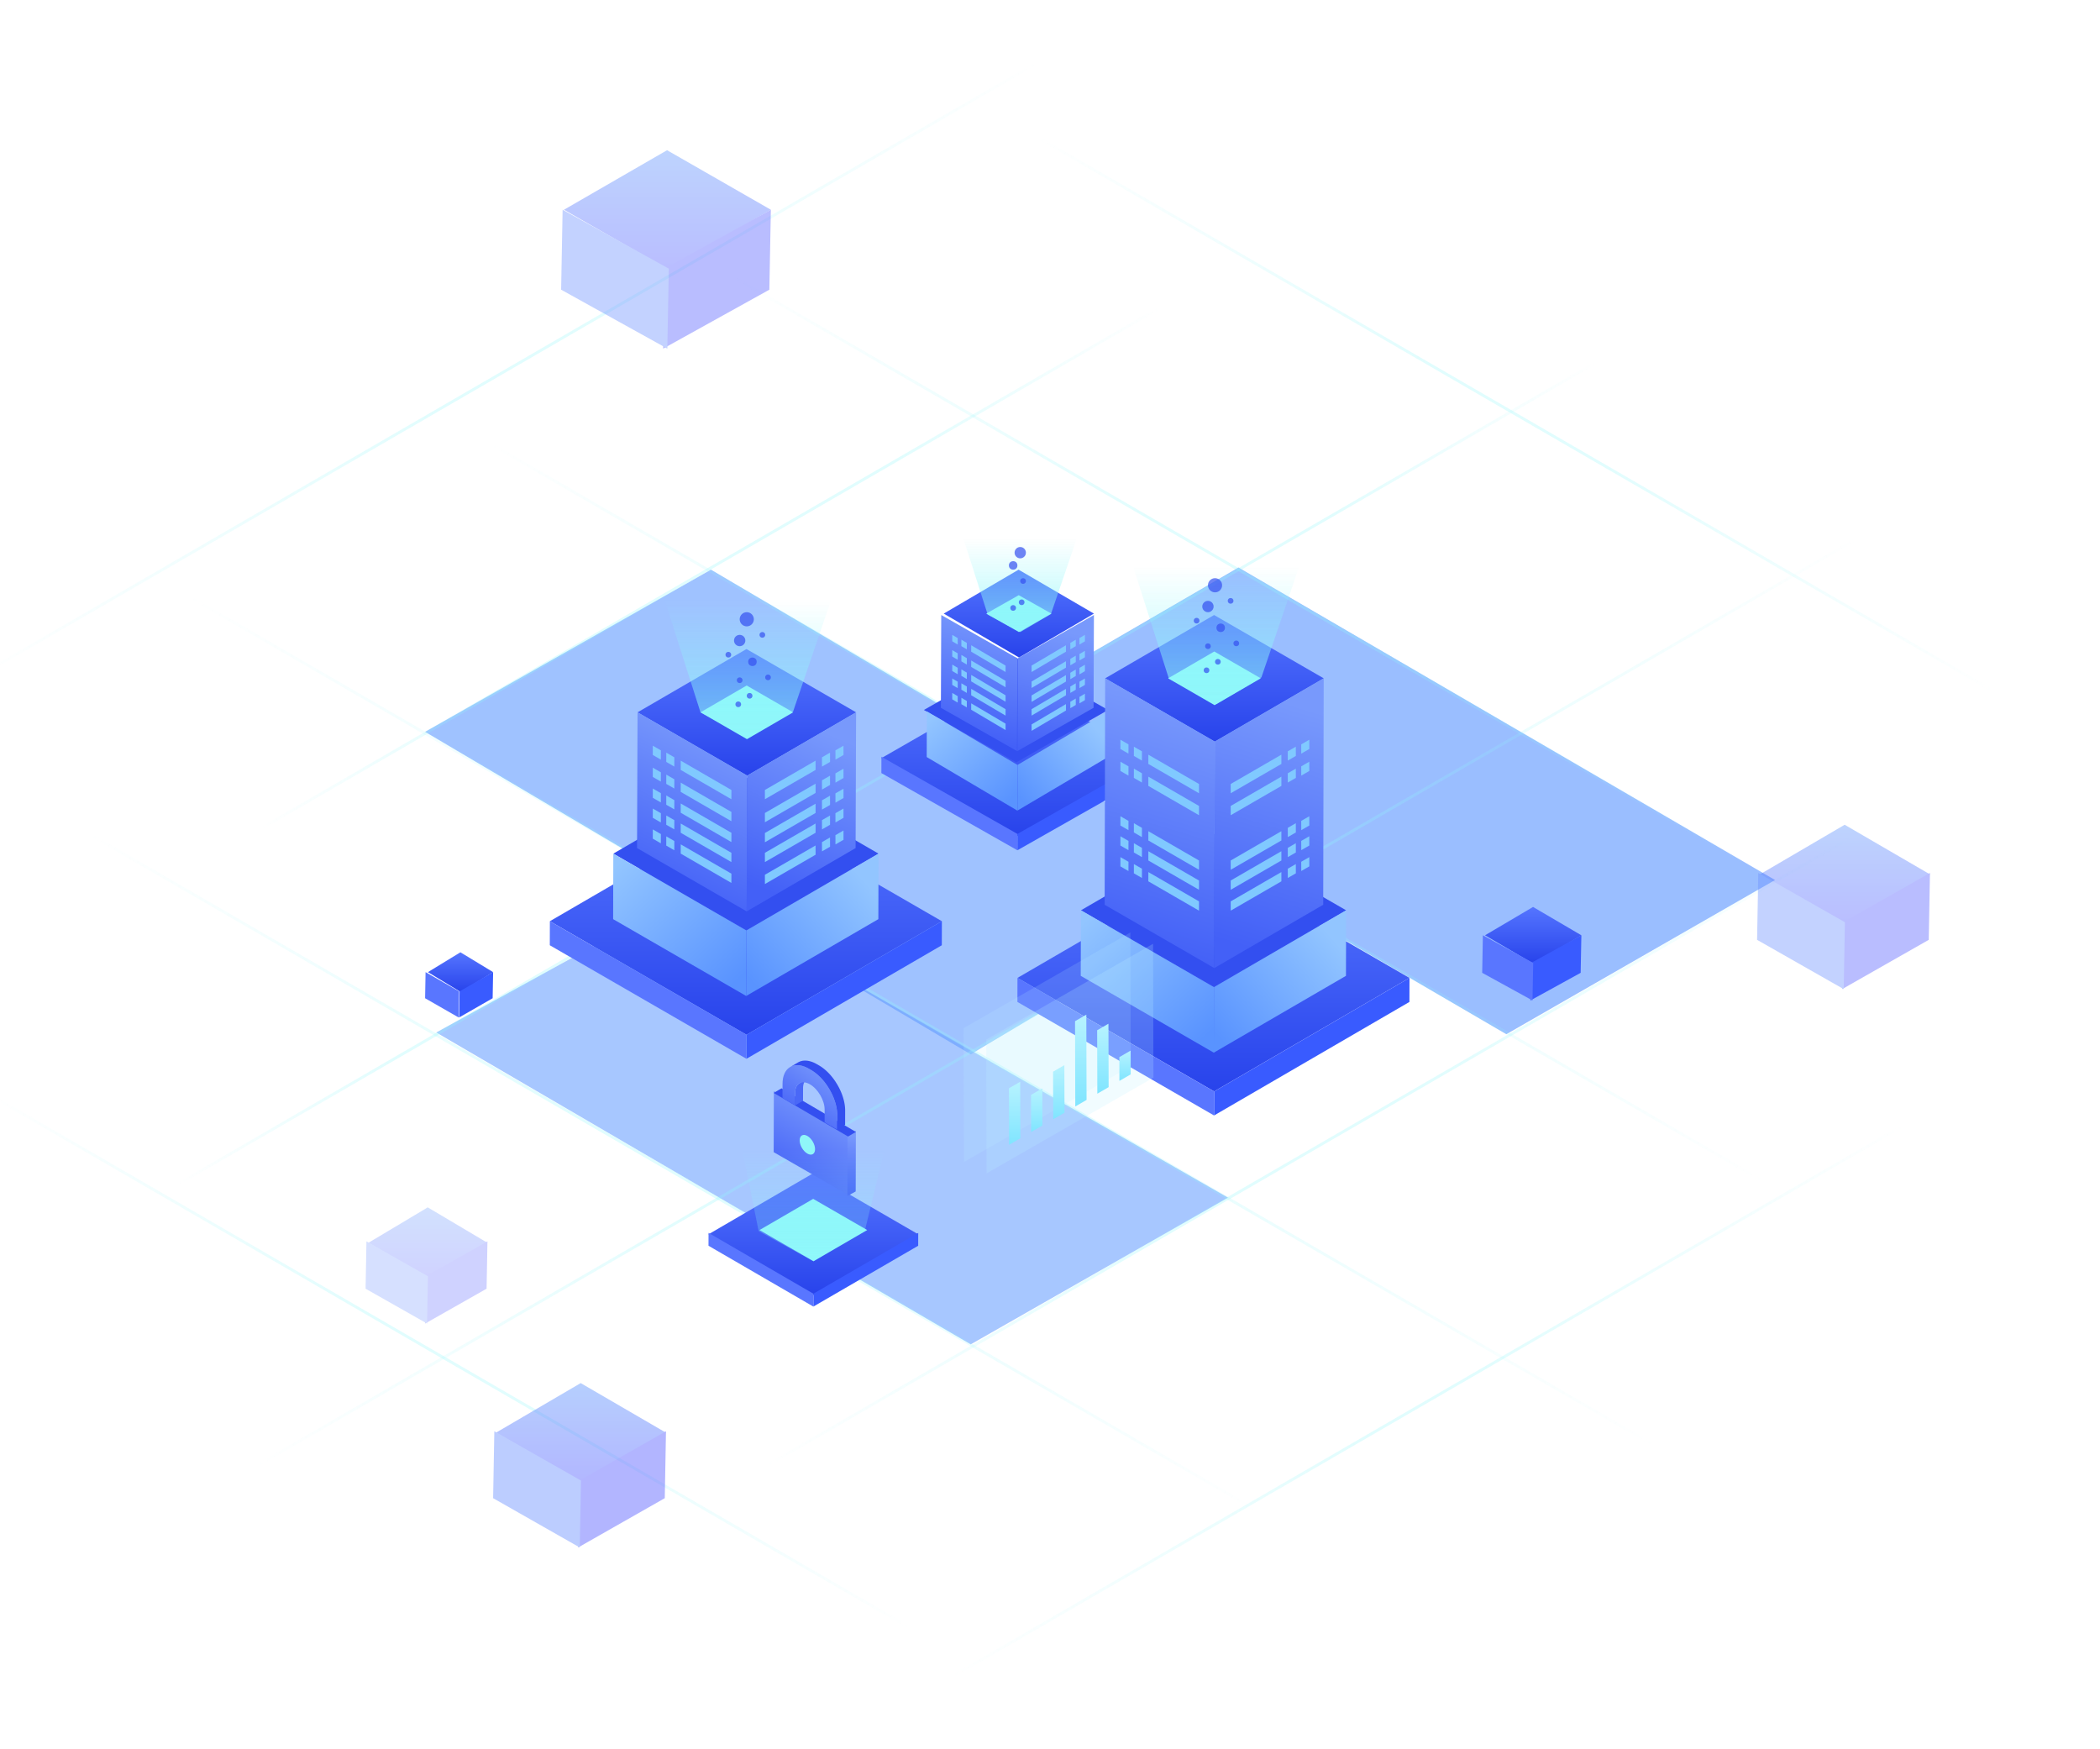 <svg xmlns="http://www.w3.org/2000/svg" width="741" height="617" viewBox="0 0 741 617">
    <defs>
        <linearGradient id="a" x1="-6.431%" x2="95.697%" y1="31.189%" y2="65.606%">
            <stop offset="0%" stop-color="#8FF7FA" stop-opacity="0"/>
            <stop offset="41.178%" stop-color="#8FF7FA"/>
            <stop offset="59.091%" stop-color="#8FF7FA"/>
            <stop offset="100%" stop-color="#8FF7FA" stop-opacity="0"/>
        </linearGradient>
        <linearGradient id="b" x1="3.352%" x2="84.582%" y1="36.166%" y2="63.52%">
            <stop offset="0%" stop-color="#8FF7FA" stop-opacity="0"/>
            <stop offset="41.178%" stop-color="#8FF7FA"/>
            <stop offset="59.091%" stop-color="#8FF7FA"/>
            <stop offset="100%" stop-color="#8FF7FA" stop-opacity="0"/>
        </linearGradient>
        <linearGradient id="c" x1="12.32%" x2="76.439%" y1="37.471%" y2="61.014%">
            <stop offset="0%" stop-color="#8FF7FA" stop-opacity="0"/>
            <stop offset="41.178%" stop-color="#8FF7FA"/>
            <stop offset="59.091%" stop-color="#8FF7FA"/>
            <stop offset="100%" stop-color="#8FF7FA" stop-opacity="0"/>
        </linearGradient>
        <linearGradient id="d" x1="0%" x2="88.767%" y1="33.218%" y2="64.066%">
            <stop offset="0%" stop-color="#8FF7FA" stop-opacity="0"/>
            <stop offset="34.249%" stop-color="#8FF7FA"/>
            <stop offset="59.091%" stop-color="#8FF7FA"/>
            <stop offset="100%" stop-color="#8FF7FA" stop-opacity="0"/>
        </linearGradient>
        <linearGradient id="e" x1="4.598%" x2="75.503%" y1="34.187%" y2="59.208%">
            <stop offset="0%" stop-color="#8FF7FA" stop-opacity="0"/>
            <stop offset="41.178%" stop-color="#8FF7FA"/>
            <stop offset="59.091%" stop-color="#8FF7FA"/>
            <stop offset="100%" stop-color="#8FF7FA" stop-opacity="0"/>
        </linearGradient>
        <linearGradient id="f" x1="16.963%" x2="83.465%" y1="39.546%" y2="62.491%">
            <stop offset="0%" stop-color="#8FF7FA" stop-opacity="0"/>
            <stop offset="41.178%" stop-color="#8FF7FA"/>
            <stop offset="59.091%" stop-color="#8FF7FA"/>
            <stop offset="100%" stop-color="#8FF7FA" stop-opacity="0"/>
        </linearGradient>
        <linearGradient id="g" x1="-10.529%" x2="101.279%" y1="30.485%" y2="68.009%">
            <stop offset="0%" stop-color="#8FF7FA" stop-opacity="0"/>
            <stop offset="33.176%" stop-color="#8FF7FA"/>
            <stop offset="72.474%" stop-color="#8FF7FA"/>
            <stop offset="100%" stop-color="#8FF7FA" stop-opacity="0"/>
        </linearGradient>
        <linearGradient id="h" x1="7.208%" x2="82.898%" y1="36.11%" y2="62.541%">
            <stop offset="0%" stop-color="#8FF7FA" stop-opacity="0"/>
            <stop offset="38.525%" stop-color="#8FF7FA"/>
            <stop offset="64.183%" stop-color="#8FF7FA"/>
            <stop offset="100%" stop-color="#8FF7FA" stop-opacity="0"/>
        </linearGradient>
        <linearGradient id="i" x1="19.288%" x2="85.669%" y1="40.553%" y2="63.954%">
            <stop offset="0%" stop-color="#8FF7FA" stop-opacity="0"/>
            <stop offset="44.79%" stop-color="#8FF7FA"/>
            <stop offset="56.247%" stop-color="#8FF7FA"/>
            <stop offset="100%" stop-color="#8FF7FA" stop-opacity="0"/>
        </linearGradient>
        <linearGradient id="j" x1="-6.531%" x2="92.398%" y1="31.187%" y2="65.566%">
            <stop offset="0%" stop-color="#8FF7FA" stop-opacity="0"/>
            <stop offset="18.634%" stop-color="#8FF7FA"/>
            <stop offset="84.723%" stop-color="#8FF7FA"/>
            <stop offset="100%" stop-color="#8FF7FA" stop-opacity="0"/>
        </linearGradient>
        <linearGradient id="k" x1="11.396%" x2="74.002%" y1="37.8%" y2="59.636%">
            <stop offset="0%" stop-color="#8FF7FA" stop-opacity="0"/>
            <stop offset="29.131%" stop-color="#8FF7FA"/>
            <stop offset="74.409%" stop-color="#8FF7FA"/>
            <stop offset="100%" stop-color="#8FF7FA" stop-opacity="0"/>
        </linearGradient>
        <linearGradient id="l" x1="11.396%" x2="85.161%" y1="37.8%" y2="62.784%">
            <stop offset="0%" stop-color="#8FF7FA" stop-opacity="0"/>
            <stop offset="44.79%" stop-color="#8FF7FA"/>
            <stop offset="56.247%" stop-color="#8FF7FA"/>
            <stop offset="100%" stop-color="#8FF7FA" stop-opacity="0"/>
        </linearGradient>
        <linearGradient id="m" x1="50%" x2="50%" y1="0%" y2="100%">
            <stop offset="0%" stop-color="#5575FF"/>
            <stop offset="100%" stop-color="#2843EB"/>
        </linearGradient>
        <linearGradient id="n" x1="85.031%" x2="8.204%" y1="15.718%" y2="92.485%">
            <stop offset="0%" stop-color="#92C5FF"/>
            <stop offset="100%" stop-color="#5993FF"/>
        </linearGradient>
        <linearGradient id="o" x1="8.204%" x2="83.284%" y1="4.945%" y2="96.228%">
            <stop offset="0%" stop-color="#92C5FF"/>
            <stop offset="100%" stop-color="#5993FF"/>
        </linearGradient>
        <linearGradient id="p" x1="50%" x2="50%" y1="0%" y2="100%">
            <stop offset="0%" stop-color="#5575FF"/>
            <stop offset="100%" stop-color="#2843EB"/>
        </linearGradient>
        <linearGradient id="q" x1="50%" x2="50%" y1="14.911%" y2="131.094%">
            <stop offset="0%" stop-color="#8FF7FA" stop-opacity="0"/>
            <stop offset="100%" stop-color="#8FF7FA"/>
        </linearGradient>
        <linearGradient id="r" x1="61.472%" x2="39.229%" y1="7.048%" y2="94.791%">
            <stop offset="0%" stop-color="#7899FC"/>
            <stop offset="100%" stop-color="#4360F7"/>
        </linearGradient>
        <linearGradient id="s" x1="50%" x2="50%" y1="0%" y2="100%">
            <stop offset="0%" stop-color="#5575FF"/>
            <stop offset="100%" stop-color="#2843EB"/>
        </linearGradient>
        <linearGradient id="t" x1="50%" x2="50%" y1="0%" y2="100%">
            <stop offset="0%" stop-color="#5575FF"/>
            <stop offset="100%" stop-color="#2843EB"/>
        </linearGradient>
        <linearGradient id="u" x1="50%" x2="50%" y1="0%" y2="100%">
            <stop offset="0%" stop-color="#5D94FC"/>
            <stop offset="100%" stop-color="#545EFF"/>
        </linearGradient>
        <linearGradient id="v" x1="50%" x2="50%" y1="0%" y2="100%">
            <stop offset="0%" stop-color="#5D94FC"/>
            <stop offset="100%" stop-color="#545EFF"/>
        </linearGradient>
        <linearGradient id="w" x1="50%" x2="50%" y1="0%" y2="100%">
            <stop offset="0%" stop-color="#5D94FC"/>
            <stop offset="100%" stop-color="#545EFF"/>
        </linearGradient>
        <linearGradient id="x" x1="50%" x2="50%" y1="0%" y2="100%">
            <stop offset="0%" stop-color="#5575FF"/>
            <stop offset="100%" stop-color="#2843EB"/>
        </linearGradient>
        <linearGradient id="y" x1="86.245%" x2="6.756%" y1="15.718%" y2="92.485%">
            <stop offset="0%" stop-color="#92C5FF"/>
            <stop offset="100%" stop-color="#5993FF"/>
        </linearGradient>
        <linearGradient id="z" x1="6.191%" x2="84.887%" y1="4.945%" y2="96.228%">
            <stop offset="0%" stop-color="#92C5FF"/>
            <stop offset="100%" stop-color="#5993FF"/>
        </linearGradient>
        <linearGradient id="A" x1="50%" x2="50%" y1="0%" y2="100%">
            <stop offset="0%" stop-color="#5575FF"/>
            <stop offset="100%" stop-color="#2843EB"/>
        </linearGradient>
        <linearGradient id="B" x1="60.961%" x2="39.709%" y1="7.048%" y2="94.791%">
            <stop offset="0%" stop-color="#7899FC"/>
            <stop offset="100%" stop-color="#4360F7"/>
        </linearGradient>
        <linearGradient id="C" x1="61.102%" x2="39.576%" y1="7.048%" y2="94.791%">
            <stop offset="0%" stop-color="#7899FC"/>
            <stop offset="100%" stop-color="#4360F7"/>
        </linearGradient>
        <linearGradient id="D" x1="50%" x2="50%" y1="14.911%" y2="131.094%">
            <stop offset="0%" stop-color="#8FF7FA" stop-opacity="0"/>
            <stop offset="100%" stop-color="#8FF7FA"/>
        </linearGradient>
        <linearGradient id="E" x1="55.173%" x2="45.143%" y1="7.048%" y2="94.791%">
            <stop offset="0%" stop-color="#7899FC"/>
            <stop offset="100%" stop-color="#4360F7"/>
        </linearGradient>
        <linearGradient id="F" x1="55.24%" x2="45.081%" y1="7.048%" y2="94.791%">
            <stop offset="0%" stop-color="#7899FC"/>
            <stop offset="100%" stop-color="#4360F7"/>
        </linearGradient>
        <linearGradient id="G" x1="50%" x2="50%" y1="0%" y2="100%">
            <stop offset="0%" stop-color="#5575FF"/>
            <stop offset="100%" stop-color="#2843EB"/>
        </linearGradient>
        <linearGradient id="H" x1="69.308%" x2="31.872%" y1="7.048%" y2="94.791%">
            <stop offset="0%" stop-color="#7899FC"/>
            <stop offset="100%" stop-color="#4360F7"/>
        </linearGradient>
        <linearGradient id="I" x1="50.617%" x2="49.421%" y1="7.048%" y2="94.791%">
            <stop offset="0%" stop-color="#7899FC"/>
            <stop offset="100%" stop-color="#4360F7"/>
        </linearGradient>
        <linearGradient id="J" x1="76.202%" x2="25.399%" y1="7.048%" y2="94.791%">
            <stop offset="0%" stop-color="#7899FC"/>
            <stop offset="100%" stop-color="#4360F7"/>
        </linearGradient>
        <linearGradient id="K" x1="50%" x2="50%" y1="14.911%" y2="131.094%">
            <stop offset="0%" stop-color="#8FF7FA" stop-opacity="0"/>
            <stop offset="100%" stop-color="#8FF7FA"/>
        </linearGradient>
        <linearGradient id="L" x1="50%" x2="50%" y1="0%" y2="100%">
            <stop offset="0%" stop-color="#B7F3FF"/>
            <stop offset="100%" stop-color="#80E5FF"/>
        </linearGradient>
        <linearGradient id="M" x1="50%" x2="50%" y1="0%" y2="100%">
            <stop offset="0%" stop-color="#B7F3FF"/>
            <stop offset="100%" stop-color="#80E5FF"/>
        </linearGradient>
        <linearGradient id="N" x1="50%" x2="50%" y1="0%" y2="100%">
            <stop offset="0%" stop-color="#B7F3FF"/>
            <stop offset="100%" stop-color="#80E5FF"/>
        </linearGradient>
        <linearGradient id="O" x1="50%" x2="50%" y1="0%" y2="100%">
            <stop offset="0%" stop-color="#B7F3FF"/>
            <stop offset="100%" stop-color="#80E5FF"/>
        </linearGradient>
        <linearGradient id="P" x1="50%" x2="50%" y1="0%" y2="100%">
            <stop offset="0%" stop-color="#B7F3FF"/>
            <stop offset="100%" stop-color="#80E5FF"/>
        </linearGradient>
        <linearGradient id="Q" x1="50%" x2="50%" y1="0%" y2="100%">
            <stop offset="0%" stop-color="#B7F3FF"/>
            <stop offset="100%" stop-color="#80E5FF"/>
        </linearGradient>
    </defs>
    <g fill="none" fill-rule="evenodd">
        <path fill="#5F99FF" d="M250.867 201L441 313.063l-98.473 58.933L150 258.22z" opacity=".594"/>
        <path fill="#669DFF" d="M244.622 314.428l188.699 108.145-90.794 51.761L153.946 364.3z" opacity=".574"/>
        <path fill="#5F99FF" d="M437 200.233L626.34 310.5l-94.813 54.406-188.581-110.035z" opacity=".63"/>
        <g opacity=".272">
            <path stroke="url(#a)" d="M167.052 231.233l606.651 351.462" transform="translate(-118 -31)"/>
            <path stroke="url(#b)" d="M80 285l606.651 351.463" transform="translate(-118 -31)"/>
            <path stroke="url(#c)" d="M0 351l606.651 351.463" transform="translate(-118 -31)"/>
            <path stroke="url(#d)" d="M240 158l606.651 351.463" transform="translate(-118 -31)"/>
            <path stroke="url(#e)" d="M303 86l606.651 351.463" transform="translate(-118 -31)"/>
            <path stroke="url(#f)" d="M347 0l606.651 351.463" transform="translate(-118 -31)"/>
        </g>
        <g opacity=".272">
            <path stroke="url(#g)" d="M167.052 231.233l606.651 351.462" transform="matrix(-1 0 0 1 822 -41)"/>
            <path stroke="url(#h)" d="M80 285l606.651 351.463" transform="matrix(-1 0 0 1 822 -41)"/>
            <path stroke="url(#i)" d="M0 351l606.651 351.463" transform="matrix(-1 0 0 1 822 -41)"/>
            <path stroke="url(#j)" d="M240 158l606.651 351.463" transform="matrix(-1 0 0 1 822 -41)"/>
            <path stroke="url(#k)" d="M303 86l606.651 351.463" transform="matrix(-1 0 0 1 822 -41)"/>
            <path stroke="url(#l)" d="M347 0l606.651 351.463" transform="matrix(-1 0 0 1 822 -41)"/>
        </g>
        <path fill="url(#m)" d="M0 83.501L48.157 111 96 83.5 47.843 56z" transform="translate(311 184)"/>
        <path fill="#395BFF" d="M359.017 294.234L359 300l47.983-27.234L407 267z"/>
        <path fill="#5976FF" d="M311 272.766L358.982 300l.018-5.767L311.017 267z"/>
        <path fill="#334FF0" d="M391 250.5L358.606 269 326 250.5l32.394-18.5z"/>
        <path fill="url(#n)" d="M80 67l-.045 16.111L48 102l.045-16.111z" transform="translate(311 184)"/>
        <path fill="url(#o)" d="M48 85.889L47.956 102 16 83.112 16.044 67z" transform="translate(311 184)"/>
        <path fill="url(#p)" d="M48.415 17L22 32.501 48.585 48 75 32.499z" transform="translate(311 184)"/>
        <path fill="#8FF7FA" d="M371 216.5l-11.463 6.5L348 216.5l11.464-6.5z"/>
        <path fill="url(#q)" d="M37.52 32.852L27 0h44L59.839 32.624 49.006 39z" transform="translate(311 184)"/>
        <g fill="#3450F0" opacity=".7" transform="translate(356 193)">
            <circle cx="4" cy="2" r="2"/>
            <circle cx="1.5" cy="6.5" r="1.5"/>
            <circle cx="5" cy="12" r="1"/>
            <circle cx="4.5" cy="19.5" r="1"/>
            <circle cx="1.5" cy="21.5" r="1"/>
        </g>
        <path fill="url(#r)" d="M75 33l-.126 32.735L48 81l.126-32.734zM48 48.264L47.875 81 21 65.736 21.125 33z" transform="translate(311 184)"/>
        <g fill="#80C9FF">
            <path d="M354.825 234.837l-.006 2.265-12.134-7.176.007-2.265zM337.935 225.139l-.006 2.265-1.929-1.138.007-2.266zM341.158 226.84l-.006 2.266-1.929-1.138.007-2.266zM354.825 240.215l-.006 2.265-12.134-7.176.007-2.266zM337.935 230.516l-.006 2.266-1.929-1.139.007-2.265zM341.158 232.218l-.006 2.265-1.929-1.138.007-2.265zM354.825 245.32l-.006 2.266-12.134-7.177.007-2.265zM337.935 235.621l-.006 2.266-1.929-1.138.007-2.266zM341.158 237.323l-.006 2.266-1.929-1.138.007-2.267zM354.825 250.22l-.006 2.266-12.134-7.177.007-2.265zM337.935 240.522l-.006 2.265L336 241.65l.007-2.265zM341.158 242.224l-.006 2.265-1.929-1.138.007-2.266zM354.825 255.326l-.006 2.265-12.134-7.176.007-2.265zM337.935 245.627l-.006 2.265-1.929-1.137.007-2.266zM341.158 247.329l-.006 2.265-1.929-1.138.007-2.265z"/>
        </g>
        <g fill="#80C9FF">
            <path d="M364 234.837l.006 2.265 12.134-7.176-.006-2.265zM380.89 225.139l.006 2.265 1.929-1.138-.007-2.266zM377.667 226.84l.006 2.266 1.928-1.138-.006-2.266zM364 240.47l.006 2.266 12.134-7.176-.006-2.265zM380.89 230.772l.006 2.265 1.929-1.137-.007-2.266zM377.667 232.474l.006 2.265 1.928-1.138-.006-2.265zM364 245.371l.006 2.266 12.134-7.176-.006-2.266zM380.89 235.672l.006 2.266 1.929-1.138-.007-2.265zM377.667 237.374l.006 2.266 1.928-1.138-.006-2.266zM364 250.22l.006 2.266 12.134-7.177-.006-2.265zM380.89 240.522l.006 2.265 1.929-1.138-.007-2.265zM377.667 242.224l.006 2.265 1.928-1.138-.006-2.266zM364 255.598l.006 2.266 12.134-7.176-.006-2.266zM380.89 245.9l.006 2.265 1.929-1.138-.007-2.266zM377.667 247.601l.006 2.266 1.928-1.138-.006-2.266z"/>
        </g>
        <g>
            <path fill="url(#s)" d="M17.945 0L1 10l17.055 10L35 10z" transform="translate(523 320)"/>
            <path fill="#395BFF" d="M540.25 339.757L540 353l17.75-9.757L558 330z"/>
            <path fill="#5976FF" d="M523 343.243L540.752 353l.248-13.243L523.248 330z"/>
        </g>
        <g>
            <path fill="url(#t)" d="M12.462 0L1 7l11.538 7L24 7z" transform="translate(150 336)"/>
            <path fill="#395BFF" d="M162.166 349.787L162 359l11.834-6.787L174 343z"/>
            <path fill="#5976FF" d="M150 352.212L161.835 359l.165-9.213L150.165 343z"/>
        </g>
        <g opacity=".453">
            <path fill="url(#u)" d="M30.902 0L1 17.5 31.098 35 61 17.5z" transform="translate(174 488)"/>
            <path fill="#545CFF" d="M204.43 522.393L204 546l30.57-17.393L235 505z"/>
            <path fill="#6B90FF" d="M174 528.607L204.573 546l.427-23.608L174.427 505z"/>
        </g>
        <g opacity=".409">
            <path fill="url(#u)" d="M30.902 0L1 17.5 31.098 35 61 17.5z" transform="translate(620 291)"/>
            <path fill="#545CFF" d="M650.43 325.393L650 349l30.57-17.393L681 308z"/>
            <path fill="#6B90FF" d="M620 331.607L650.573 349l.427-23.608L620.427 308z"/>
        </g>
        <g opacity=".409">
            <path fill="url(#v)" d="M37.38 0L1 21l36.62 21L74 21z" transform="translate(198 53)"/>
            <path fill="#545CFF" d="M234.527 94.787L234 123l37.474-20.787L272 74z"/>
            <path fill="#6B90FF" d="M198 102.213L235.476 123 236 94.786 198.523 74z"/>
        </g>
        <g opacity=".28">
            <path fill="url(#w)" d="M21.931 0L1 12.5 22.069 25 43 12.5z" transform="translate(129 426)"/>
            <path fill="#545CFF" d="M150.305 450.302L150 467l21.695-12.302L172 438z"/>
            <path fill="#6B90FF" d="M129 454.698L150.697 467l.303-16.698L129.303 438z"/>
        </g>
        <g>
            <path fill="url(#x)" d="M.024 122.035l69.388 40.06 68.937-40.061L68.96 81.972z" transform="translate(194 203)"/>
            <path fill="#395BFF" d="M263.413 365.095l-.025 8.482 68.937-40.061.024-8.483z"/>
            <path fill="#5976FF" d="M194 333.516l69.387 40.061.026-8.483-69.389-40.06z"/>
            <path fill="#334FF0" d="M309.997 301.189l-46.64 27.104-46.945-27.104 46.64-27.104z"/>
            <path fill="url(#y)" d="M115.997 98.189l-.066 23.118-46.64 27.104.066-23.118z" transform="translate(194 203)"/>
            <path fill="url(#z)" d="M69.357 125.292l-.065 23.118-46.945-27.103.065-23.119z" transform="translate(194 203)"/>
            <path fill="url(#A)" d="M69.398 26L30.964 48.336 69.645 70.67l38.434-22.336z" transform="translate(194 203)"/>
            <path fill="#8FF7FA" d="M279.867 251.334l-16.293 9.468-16.398-9.467 16.294-9.468z"/>
            <path fill="url(#B)" d="M108.08 48.333l-.18 47.896-38.436 22.335.18-47.895z" transform="translate(194 203)"/>
            <path fill="url(#C)" d="M69.644 70.669l-.18 47.895-38.68-22.333.18-47.895z" transform="translate(194 203)"/>
            <g fill="#80C9FF">
                <path d="M258.084 278.73l-.009 3.264-17.88-10.342.01-3.265zM233.194 264.752l-.01 3.265-2.841-1.64.01-3.266zM237.944 267.204l-.01 3.265-2.841-1.64.01-3.265zM258.084 286.48l-.009 3.264-17.88-10.342.01-3.265zM233.194 272.502l-.01 3.265-2.841-1.64.01-3.266zM237.944 274.954l-.01 3.265-2.841-1.64.01-3.265zM258.084 293.837l-.009 3.265-17.88-10.343.01-3.264zM233.194 279.86l-.01 3.265-2.841-1.64.01-3.265zM237.944 282.312l-.01 3.265-2.841-1.64.01-3.266zM258.084 300.9l-.009 3.265-17.88-10.343.01-3.264zM233.194 286.922l-.01 3.265-2.841-1.64.01-3.265zM237.944 289.375l-.01 3.265-2.841-1.64.01-3.266zM258.084 308.257l-.009 3.265-17.88-10.342.01-3.265zM233.194 294.28l-.01 3.265-2.841-1.64.01-3.265zM237.944 296.732l-.01 3.265-2.841-1.64.01-3.265z"/>
            </g>
            <g fill="#80C9FF">
                <path d="M269.898 278.73l.009 3.264 17.881-10.342-.009-3.265zM294.789 264.752l.009 3.265 2.842-1.64-.01-3.266zM290.039 267.204l.009 3.265 2.842-1.64-.01-3.265zM269.898 286.848l.009 3.265 17.881-10.342-.009-3.265zM294.789 272.87l.009 3.266 2.842-1.64-.01-3.265zM290.039 275.323l.009 3.265 2.842-1.64-.01-3.265zM269.898 293.91l.009 3.266 17.881-10.342-.009-3.265zM294.789 279.933l.009 3.265 2.842-1.64-.01-3.265zM290.039 282.386l.009 3.265 2.842-1.64-.01-3.265zM269.898 300.9l.009 3.265 17.881-10.343-.009-3.264zM294.789 286.922l.009 3.265 2.842-1.64-.01-3.265zM290.039 289.375l.009 3.265 2.842-1.64-.01-3.266zM269.898 308.65l.009 3.265 17.881-10.342-.009-3.265zM294.789 294.672l.009 3.265 2.842-1.64-.01-3.265zM290.039 297.125l.009 3.265 2.842-1.64-.01-3.266z"/>
            </g>
            <path fill="url(#D)" d="M53.176 48.336L37.768 0h64.446L85.867 48 70 57.382z" transform="translate(194 203)"/>
            <g fill="#3450F0" opacity=".7" transform="translate(256 216)">
                <circle cx="7.5" cy="2.5" r="2.5"/>
                <circle cx="5" cy="10" r="2"/>
                <circle cx="9.5" cy="17.5" r="1.5"/>
                <circle cx="5" cy="24" r="1"/>
                <circle cx="15" cy="23" r="1"/>
                <circle cx="1" cy="15" r="1"/>
                <circle cx="13" cy="8" r="1"/>
                <circle cx="8.5" cy="29.5" r="1"/>
                <circle cx="4.5" cy="32.5" r="1"/>
            </g>
        </g>
        <g>
            <path fill="url(#x)" d="M.024 154.035l69.388 40.06 68.937-40.061-69.389-40.062z" transform="translate(359 191)"/>
            <path fill="#395BFF" d="M428.413 385.095l-.025 8.482 68.937-40.061.024-8.483z"/>
            <path fill="#5976FF" d="M359 353.516l69.387 40.061.026-8.483-69.389-40.06z"/>
            <path fill="#334FF0" d="M474.997 321.189l-46.64 27.104-46.945-27.104 46.64-27.104z"/>
            <path fill="url(#y)" d="M115.997 130.189l-.066 23.118-46.64 27.104.066-23.118z" transform="translate(359 191)"/>
            <path fill="url(#z)" d="M69.357 157.292l-.065 23.118-46.945-27.103.065-23.119z" transform="translate(359 191)"/>
            <path fill="url(#A)" d="M69.398 26L30.964 48.336l38.681 22.333 38.434-22.336z" transform="translate(359 191)"/>
            <path fill="#8FF7FA" d="M444.867 239.334l-16.293 9.468-16.398-9.467 16.294-9.468z"/>
            <path fill="url(#D)" d="M53.407 48.336L38 0h64.446L86.098 48l-15.866 9.382z" transform="translate(359 191)"/>
            <g fill="#3450F0" opacity=".7" transform="translate(421.232 204)">
                <circle cx="7.5" cy="2.5" r="2.5"/>
                <circle cx="5" cy="10" r="2"/>
                <circle cx="9.5" cy="17.5" r="1.5"/>
                <circle cx="5" cy="24" r="1"/>
                <circle cx="15" cy="23" r="1"/>
                <circle cx="1" cy="15" r="1"/>
                <circle cx="13" cy="8" r="1"/>
                <circle cx="8.5" cy="29.5" r="1"/>
                <circle cx="4.5" cy="32.5" r="1"/>
            </g>
            <path fill="url(#E)" d="M108.08 48.333l-.18 79.896-38.436 22.335.18-79.895z" transform="translate(359 191)"/>
            <path fill="url(#F)" d="M69.644 70.669l-.18 79.895-38.68-22.333.18-79.895z" transform="translate(359 191)"/>
            <g fill="#80C9FF">
                <path d="M423.084 276.618l-.009 3.265-17.88-10.342.01-3.265zM398.194 262.641l-.01 3.265-2.841-1.641.01-3.265zM402.944 265.093l-.01 3.265-2.841-1.64.01-3.265zM423.084 284.368l-.009 3.265-17.88-10.342.01-3.265zM398.194 270.391l-.01 3.265-2.841-1.641.01-3.265zM402.944 272.843l-.01 3.265-2.841-1.64.01-3.265z"/>
                <g>
                    <path d="M423.084 303.618l-.009 3.265-17.88-10.343.01-3.265zM398.194 289.64l-.01 3.265-2.841-1.64.01-3.265zM402.944 292.093l-.01 3.265-2.841-1.64.01-3.266zM423.084 310.68l-.009 3.265-17.88-10.343.01-3.264zM398.194 296.702l-.01 3.265-2.841-1.64.01-3.265zM402.944 299.155l-.01 3.265-2.841-1.64.01-3.266zM423.084 318.037l-.009 3.265-17.88-10.342.01-3.265zM398.194 304.06l-.01 3.265-2.841-1.64.01-3.265zM402.944 306.512l-.01 3.265-2.841-1.64.01-3.265z"/>
                </g>
            </g>
            <g fill="#80C9FF">
                <path d="M434.258 276.618l.01 3.265 17.88-10.342-.01-3.265zM459.149 262.641l.009 3.265 2.842-1.641-.01-3.265zM454.399 265.093l.009 3.265 2.842-1.64-.01-3.265zM434.258 284.368l.01 3.265 17.88-10.342-.01-3.265zM459.149 270.391l.009 3.265 2.842-1.641-.01-3.265zM454.399 272.843l.009 3.265 2.842-1.64-.01-3.265z"/>
                <g>
                    <path d="M434.258 303.618l.01 3.265 17.88-10.343-.01-3.265zM459.149 289.64l.009 3.265 2.842-1.64-.01-3.265zM454.399 292.093l.009 3.265 2.842-1.64-.01-3.266zM434.258 310.68l.01 3.265 17.88-10.343-.01-3.264zM459.149 296.702l.009 3.265 2.842-1.64-.01-3.265zM454.399 299.155l.009 3.265 2.842-1.64-.01-3.266zM434.258 318.037l.01 3.265 17.88-10.342-.01-3.265zM459.149 304.06l.009 3.265 2.842-1.64-.01-3.265zM454.399 306.512l.009 3.265 2.842-1.64-.01-3.265z"/>
                </g>
            </g>
        </g>
        <g>
            <path fill="url(#G)" d="M36.878.5L0 22l37.12 21.5L74 22 36.88.5z" transform="translate(250 413.5)"/>
            <path fill="#395BFF" d="M287.012 456.457L287 461l36.987-21.457L324 435z"/>
            <path fill="#5976FF" d="M250 439.543L286.988 461l.012-4.543L250.012 435z"/>
            <path fill="#8FF7FA" d="M306 434l-18.939 11L268 434l18.94-11z"/>
            <g>
                <path fill="url(#H)" d="M0 32.521L26.938 48 27 26.479.061 11z" transform="translate(273 374)"/>
                <path fill="url(#I)" d="M26.064 26.624L26 48l2.937-1.623L29 25z" transform="translate(273 374)"/>
                <path fill="#334FF0" d="M273 385.624L299.245 401l2.755-1.624L275.754 384z"/>
                <path fill="#4A68F7" d="M283.396 383.306a5.47 5.47 0 0 1 .083-.543 4.76 4.76 0 0 1 .112-.429l.026-.076c.044-.132.093-.258.149-.378l.012-.03a2.817 2.817 0 0 1 .665-.91c.137-.127.282-.244.441-.336l-2.794 1.62c-.16.092-.305.208-.442.335a2.825 2.825 0 0 0-.458.538l-.007.01c-.07.11-.137.23-.196.354-.002.002-.003.006-.004.009l-.012.029a3.547 3.547 0 0 0-.108.256c-.016.04-.028.082-.041.123l-.026.076c-.007.025-.017.048-.024.073a4.254 4.254 0 0 0-.07.264l-.017.092c-.005.02-.01.04-.013.06l-.02.1a4.824 4.824 0 0 0-.05.382l-.005.05-.007.061a4.827 4.827 0 0 0-.021.49v.015l-.013 4.455 2.795-1.62.013-4.455c0-.195.01-.383.027-.566l.005-.049"/>
                <path fill="url(#J)" d="M10.191 3.528c5.095 2.932 9.248 10.11 9.231 15.947l-.014 5.07-4.441-2.557.012-4.454c.01-3.279-2.327-7.307-5.188-8.954-2.866-1.65-5.213-.316-5.223 2.96l-.012 4.457-4.446-2.56.015-5.07C.14 2.531 4.322.15 9.42 3.084l.77.444z" transform="translate(276 374)"/>
                <path fill="#334FF0" d="M298.212 391.444a16.63 16.63 0 0 0-.02-.442l-.018-.21-.007-.088-.011-.147a14.627 14.627 0 0 0-.117-.91 1.152 1.152 0 0 1-.009-.053 14.913 14.913 0 0 0-.169-.891c-.013-.062-.029-.124-.043-.185l-.024-.102-.046-.196c-.04-.163-.083-.326-.13-.49-.034-.126-.072-.253-.11-.379l-.016-.057-.016-.053a20.953 20.953 0 0 0-.319-.95l-.036-.098-.03-.077c-.035-.093-.069-.187-.105-.28-.059-.15-.12-.3-.182-.45-.047-.112-.095-.222-.143-.333a1.038 1.038 0 0 1-.023-.055l-.026-.058a25.256 25.256 0 0 0-.442-.939l-.04-.074-.05-.097c-.066-.129-.13-.257-.199-.385-.085-.159-.175-.314-.264-.47-.048-.083-.093-.168-.14-.25-.02-.032-.037-.066-.056-.097-.08-.135-.167-.264-.25-.396-.124-.203-.248-.407-.379-.605-.022-.033-.041-.068-.063-.1-.173-.257-.352-.51-.533-.757-.018-.024-.034-.05-.052-.073l-.006-.009a23.032 23.032 0 0 0-.771-.982 20.341 20.341 0 0 0-.721-.818l-.047-.05-.055-.058c-.092-.097-.184-.194-.276-.288-.129-.13-.259-.258-.39-.384-.036-.034-.073-.066-.108-.1l-.09-.083c-.07-.064-.138-.13-.208-.193-.135-.121-.272-.24-.41-.356-.055-.048-.112-.091-.168-.138l-.094-.076-.147-.12a14.626 14.626 0 0 0-.403-.307c-.094-.068-.189-.134-.284-.2-.02-.014-.038-.029-.059-.042l-.056-.04a13.082 13.082 0 0 0-.865-.544l-.77-.443-.291-.163c-.126-.068-.251-.132-.375-.193-.084-.041-.167-.08-.25-.118l-.057-.026c-.021-.01-.043-.022-.065-.031a9.432 9.432 0 0 0-.739-.295l-.072-.023-.061-.02a7.424 7.424 0 0 0-.617-.181c-.066-.018-.13-.03-.195-.044l-.078-.017c-.036-.007-.072-.017-.107-.024a7.434 7.434 0 0 0-.405-.067c-.088-.011-.173-.018-.26-.026-.027-.003-.053-.007-.079-.008-.024-.002-.048-.006-.072-.007a5.837 5.837 0 0 0-.438-.015c-.067 0-.13.007-.197.01-.047.001-.096.003-.142.006-.048.003-.096.003-.142.006-.183.018-.361.043-.537.079l-.013.003c-.05.011-.098.03-.148.041-.166.04-.333.078-.49.134-.015.006-.027.014-.042.02-.248.09-.487.197-.714.328l-2.794 1.62a4.493 4.493 0 0 1 1.246-.483c.05-.011.096-.03.147-.04a5.011 5.011 0 0 1 .835-.095c.23-.01.465-.007.706.012l.08.008c.252.024.509.062.771.117l.077.017c.266.058.538.133.813.225l.061.02c.288.099.58.214.876.35l.057.025c.302.14.606.296.917.474l.77.443c.31.18.617.375.921.585l.057.04c.283.197.561.407.835.628l.093.077c.268.217.53.446.787.686l.09.084c.263.246.52.504.773.772l.056.058c.267.285.528.58.782.886l.022.026c.254.306.502.623.742.946.017.024.033.05.05.073.205.28.404.567.596.857.132.198.256.402.381.604.102.165.206.327.304.494.048.083.094.166.14.25.16.282.317.567.465.856l.05.096a21.254 21.254 0 0 1 .96 2.19l.03.076c.135.366.258.733.37 1.101l.018.058c.107.355.202.71.285 1.065l.024.101c.083.36.154.72.212 1.077l.006.03a15.596 15.596 0 0 1 .138 1.167c.028.358.044.714.043 1.063l-.014 5.07 2.794-1.618.015-5.07c0-.137-.001-.274-.005-.412"/>
                <path fill="#8FF6F9" d="M284.89 400.799c1.5.863 2.716 2.963 2.71 4.682-.004 1.718-1.228 2.406-2.728 1.542-1.5-.863-2.71-2.952-2.704-4.67.004-1.718 1.222-2.418 2.721-1.554"/>
            </g>
            <path fill="url(#K)" d="M17.691 60.376L10.567 25h53.142l-8.48 34.982L37.01 71z" opacity=".504" transform="translate(250 374)"/>
        </g>
        <g>
            <path fill="#BFF1FF" d="M398.866 329L340 362.775l.134 47.225L399 376.225v-.229z" opacity=".153"/>
            <path fill="#BFF1FF" d="M406.866 333L348 366.775l.134 47.225L407 380.225v-.229z" opacity=".208"/>
            <path fill="url(#L)" d="M0 25.987l.056 19.937 3.985-2.307-.056-19.938z" transform="translate(356 358)"/>
            <path fill="url(#M)" d="M11.792 25.998l.038 13.109-3.986 2.307-.037-13.108z" transform="translate(356 358)"/>
            <path fill="url(#N)" d="M19.57 17.814l.047 16.784-3.985 2.307-.048-16.784z" transform="translate(356 358)"/>
            <path fill="url(#O)" d="M27.32 0l-3.986 2.307.086 30.089 3.984-2.307L27.321 0z" transform="translate(356 358)"/>
            <path fill="url(#P)" d="M35.125 3.197l.063 22.385-3.985 2.307-.064-22.384z" transform="translate(356 358)"/>
            <path fill="url(#Q)" d="M38.967 14.99l.024 8.39 3.985-2.308-.024-8.39z" transform="translate(356 358)"/>
        </g>
    </g>
</svg>
